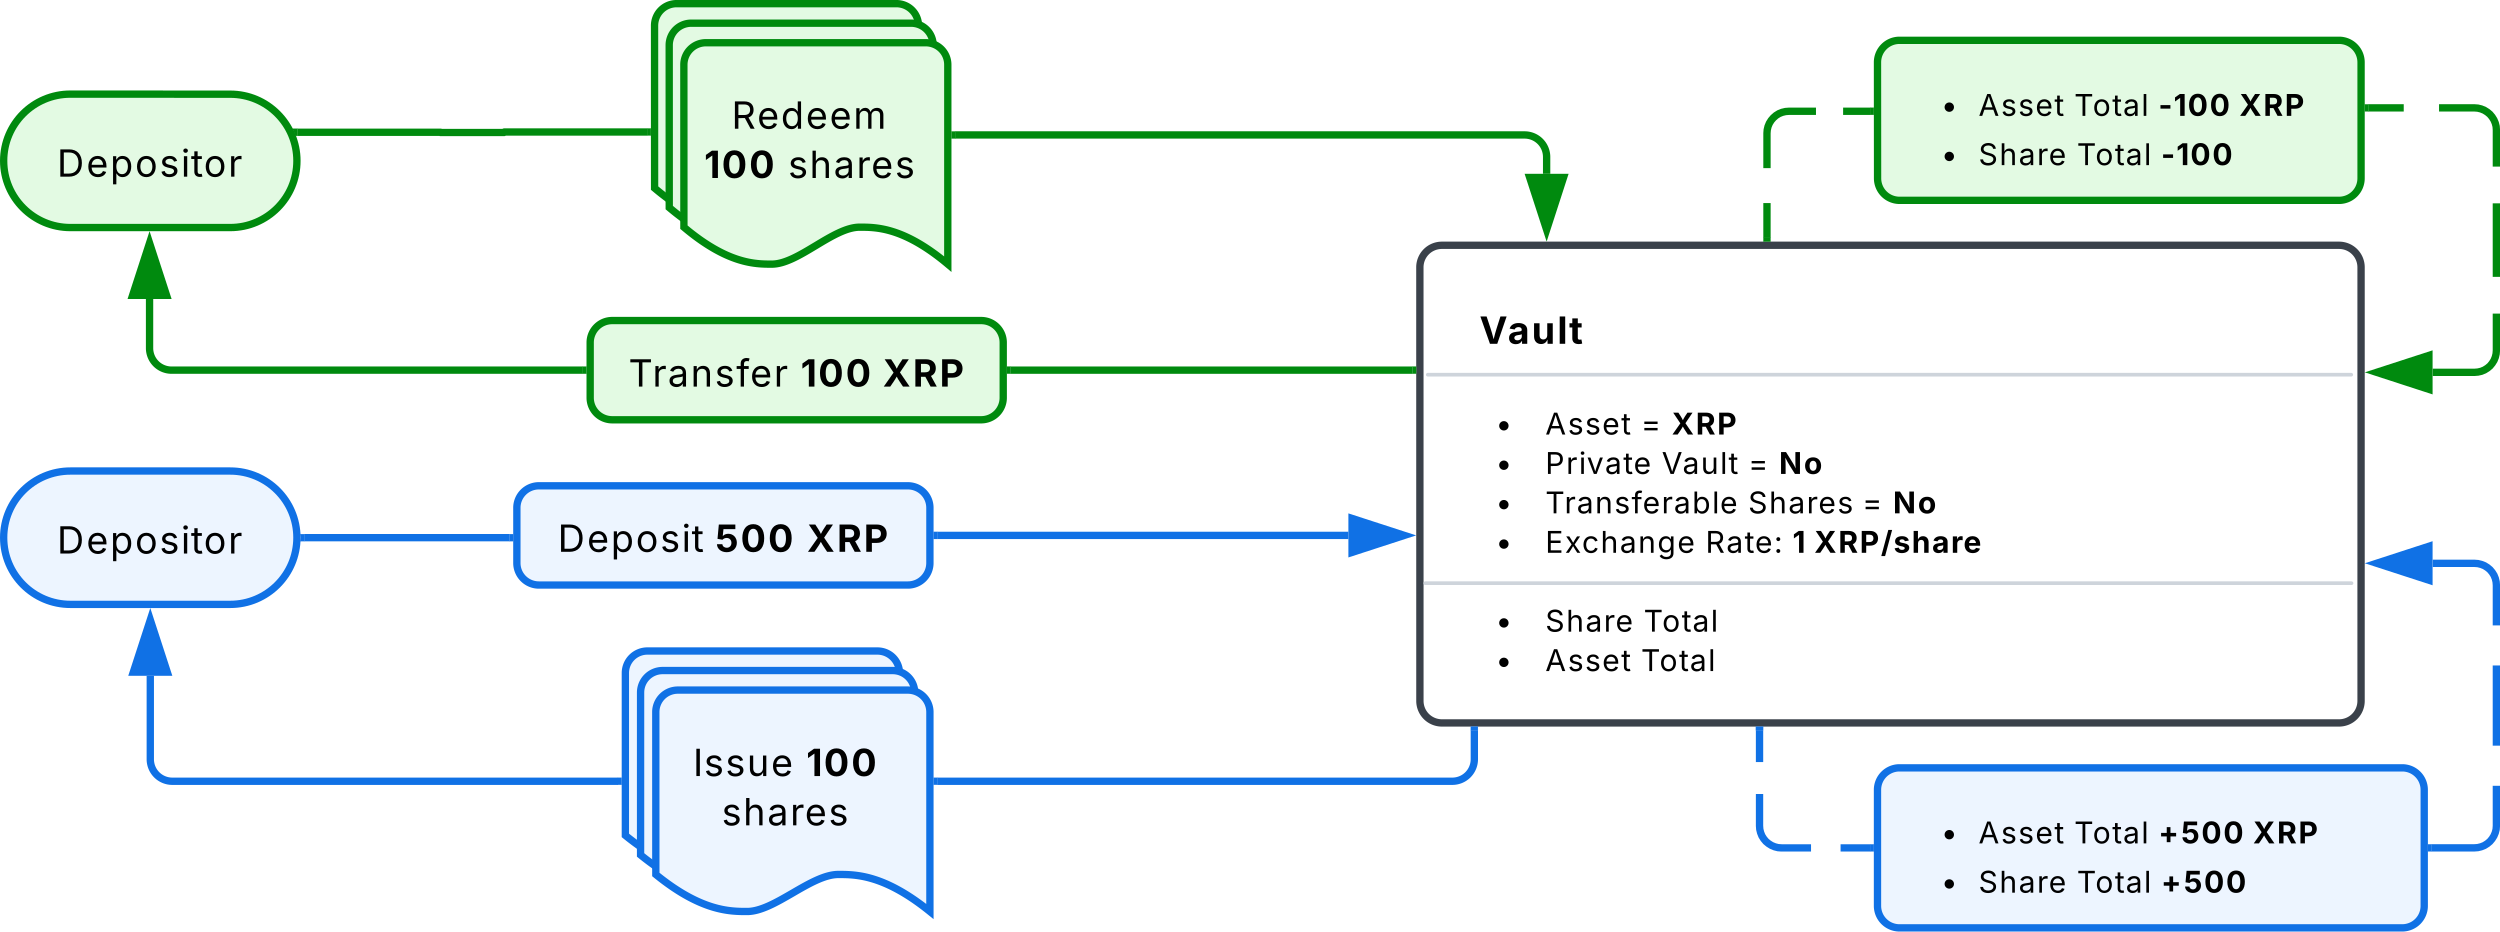 <svg xmlns="http://www.w3.org/2000/svg" xmlns:xlink="http://www.w3.org/1999/xlink" xmlns:lucid="lucid" width="682" height="254.13"><g transform="translate(-59 -229.004)" lucid:page-tab-id="Jm-Vs6M1t8Mc"><path d="M121.8 254.7c10.06 0 18.2 8.13 18.2 18.18 0 10.04-8.14 18.2-18.2 18.2H78.2c-10.06 0-18.2-8.16-18.2-18.2 0-10.05 8.14-18.2 18.2-18.2z" stroke="#008a0e" stroke-width="2" fill="#e3fae3"/><use xlink:href="#a" transform="matrix(1,0,0,1,65,259.69) translate(9.555 17.514)"/><path d="M237.56 236a6 6 0 0 1 6-6h60a6 6 0 0 1 6 6v54.4c-12.02-10.08-19.5-10.08-24.05-10.08-7.2 0-16.76 10.08-23.96 10.08-4.47 0-12.03 0-23.98-10.08z" stroke="#008a0e" stroke-width="2" fill="#e3fae3"/><path d="M241.56 241.33a6 6 0 0 1 6-6h60a6 6 0 0 1 6 6v54.4c-12.02-10.1-19.5-10.1-24.05-10.1-7.2 0-16.76 10.1-23.96 10.1-4.47 0-12.03 0-23.98-10.1z" stroke="#008a0e" stroke-width="2" fill="#e3fae3"/><path d="M245.56 246.66a6 6 0 0 1 6-6h60a6 6 0 0 1 6 6v54.4c-12.02-10.08-19.5-10.08-24.05-10.08-7.2 0-16.76 10.08-23.96 10.08-4.47 0-12.03 0-23.98-10.08z" stroke="#008a0e" stroke-width="2" fill="#e3fae3"/><use xlink:href="#b" transform="matrix(1,0,0,1,250.561,245.663) translate(8.021 18.451)"/><use xlink:href="#c" transform="matrix(1,0,0,1,250.561,245.663) translate(0.542 31.895)"/><use xlink:href="#d" transform="matrix(1,0,0,1,250.561,245.663) translate(23.443 31.895)"/><path d="M319.56 265.82h155.36a6 6 0 0 1 6 6v4.6" stroke="#008a0e" stroke-width="2" fill="none"/><path d="M319.6 266.8h-1.04v-1.95h1.03z" stroke="#008a0e" stroke-width=".05" fill="#008a0e"/><path d="M480.92 291.68l-4.63-14.26h9.25z" stroke="#008a0e" stroke-width="2" fill="#008a0e"/><path d="M446.34 301.92a6 6 0 0 1 6-6H697.1a6 6 0 0 1 6 6v118.3a6 6 0 0 1-6 6H452.35a6 6 0 0 1-6-6z" stroke="#3a414a" stroke-width="2" fill="#fff"/><use xlink:href="#e" transform="matrix(1,0,0,1,458.341,307.918) translate(0 16.217)"/><use xlink:href="#f" transform="matrix(1,0,0,1,458.341,307.918) translate(0 28.866)"/><use xlink:href="#g" transform="matrix(1,0,0,1,458.341,307.918) translate(8.611 39.621)"/><use xlink:href="#h" transform="matrix(1,0,0,1,458.341,307.918) translate(22.222 39.621)"/><use xlink:href="#i" transform="matrix(1,0,0,1,458.341,307.918) translate(48.329 39.621)"/><use xlink:href="#j" transform="matrix(1,0,0,1,458.341,307.918) translate(56.71 39.621)"/><use xlink:href="#g" transform="matrix(1,0,0,1,458.341,307.918) translate(8.611 50.376)"/><use xlink:href="#k" transform="matrix(1,0,0,1,458.341,307.918) translate(22.222 50.376)"/><use xlink:href="#l" transform="matrix(1,0,0,1,458.341,307.918) translate(53.984 50.376)"/><use xlink:href="#i" transform="matrix(1,0,0,1,458.341,307.918) translate(77.604 50.376)"/><use xlink:href="#m" transform="matrix(1,0,0,1,458.341,307.918) translate(85.985 50.376)"/><use xlink:href="#g" transform="matrix(1,0,0,1,458.341,307.918) translate(8.611 61.131)"/><use xlink:href="#n" transform="matrix(1,0,0,1,458.341,307.918) translate(22.222 61.131)"/><use xlink:href="#o" transform="matrix(1,0,0,1,458.341,307.918) translate(77.565 61.131)"/><use xlink:href="#p" transform="matrix(1,0,0,1,458.341,307.918) translate(108.694 61.131)"/><use xlink:href="#m" transform="matrix(1,0,0,1,458.341,307.918) translate(117.075 61.131)"/><use xlink:href="#g" transform="matrix(1,0,0,1,458.341,307.918) translate(8.611 71.887)"/><use xlink:href="#q" transform="matrix(1,0,0,1,458.341,307.918) translate(22.222 71.887)"/><use xlink:href="#r" transform="matrix(1,0,0,1,458.341,307.918) translate(65.929 71.887)"/><use xlink:href="#s" transform="matrix(1,0,0,1,458.341,307.918) translate(89.661 71.887)"/><use xlink:href="#t" transform="matrix(1,0,0,1,458.341,307.918) translate(95.599 71.887)"/><use xlink:href="#u" transform="matrix(1,0,0,1,458.341,307.918) translate(22.222 82.642)"/><use xlink:href="#g" transform="matrix(1,0,0,1,458.341,307.918) translate(8.611 93.397)"/><use xlink:href="#v" transform="matrix(1,0,0,1,458.341,307.918) translate(22.222 93.397)"/><use xlink:href="#w" transform="matrix(1,0,0,1,458.341,307.918) translate(49.054 93.397)"/><use xlink:href="#g" transform="matrix(1,0,0,1,458.341,307.918) translate(8.611 104.152)"/><use xlink:href="#x" transform="matrix(1,0,0,1,458.341,307.918) translate(22.222 104.152)"/><use xlink:href="#y" transform="matrix(1,0,0,1,458.341,307.918) translate(48.329 104.152)"/><path d="M448.5 331.22h251.92M447.84 388.1H700.5" stroke="#ced4db" stroke-linecap="round" fill="none"/><path d="M450.47 310.6a6 6 0 0 1 6-6H493a6 6 0 0 1 6 6v15.07a6 6 0 0 1-6 6h-36.53a6 6 0 0 1-6-6z" fill="none"/><use xlink:href="#z" transform="matrix(1,0,0,1,450.472,304.606) translate(8.971 18.182)"/><use xlink:href="#A" transform="matrix(1,0,0,1,450.472,304.606) translate(12.131 18.182)"/><path d="M571.18 246a6 6 0 0 1 6-6H697.1a6 6 0 0 1 6 6v31.66a6 6 0 0 1-6 6H577.2a6 6 0 0 1-6-6z" stroke="#008a0e" stroke-width="2" fill="#e3fae3"/><use xlink:href="#g" transform="matrix(1,0,0,1,583.184,252) translate(5.278 8.611)"/><use xlink:href="#x" transform="matrix(1,0,0,1,583.184,252) translate(15.556 8.611)"/><use xlink:href="#B" transform="matrix(1,0,0,1,583.184,252) translate(41.662 8.611)"/><use xlink:href="#C" transform="matrix(1,0,0,1,583.184,252) translate(64.631 8.611)"/><use xlink:href="#D" transform="matrix(1,0,0,1,583.184,252) translate(86.714 8.611)"/><use xlink:href="#g" transform="matrix(1,0,0,1,583.184,252) translate(5.278 22.055)"/><use xlink:href="#v" transform="matrix(1,0,0,1,583.184,252) translate(15.556 22.055)"/><use xlink:href="#B" transform="matrix(1,0,0,1,583.184,252) translate(42.387 22.055)"/><use xlink:href="#E" transform="matrix(1,0,0,1,583.184,252) translate(65.356 22.055)"/><path d="M705.1 258.43h9.64m9.63 0H734l.94.07.9.22.88.36.8.5.72.6.6.72.5.8.37.88.23.9.07.95v10.03m0 10.02v20.05m0 10.03v10.02l-.07.94-.22.92-.35.87-.5.8-.6.73-.72.6-.8.5-.88.36-.9.2-.95.08h-11.38" stroke="#008a0e" stroke-width="2" fill="none"/><path d="M705.14 259.4h-1.03v-1.94h1.04z" stroke="#008a0e" stroke-width=".05" fill="#008a0e"/><path d="M707.35 330.58l14.26-4.63v9.27z" stroke="#008a0e" stroke-width="2" fill="#008a0e"/><path d="M571.18 444.47a6 6 0 0 1 6-6h137.15a6 6 0 0 1 6 6v31.66a6 6 0 0 1-6 6H577.18a6 6 0 0 1-6-6z" stroke="#1071e5" stroke-width="2" fill="#edf5ff"/><use xlink:href="#F" transform="matrix(1,0,0,1,583.184,450.468) translate(5.278 8.611)"/><use xlink:href="#G" transform="matrix(1,0,0,1,583.184,450.468) translate(15.556 8.611)"/><use xlink:href="#H" transform="matrix(1,0,0,1,583.184,450.468) translate(41.662 8.611)"/><use xlink:href="#I" transform="matrix(1,0,0,1,583.184,450.468) translate(64.631 8.611)"/><use xlink:href="#J" transform="matrix(1,0,0,1,583.184,450.468) translate(90.438 8.611)"/><use xlink:href="#F" transform="matrix(1,0,0,1,583.184,450.468) translate(5.278 22.055)"/><use xlink:href="#K" transform="matrix(1,0,0,1,583.184,450.468) translate(15.556 22.055)"/><use xlink:href="#H" transform="matrix(1,0,0,1,583.184,450.468) translate(42.387 22.055)"/><use xlink:href="#L" transform="matrix(1,0,0,1,583.184,450.468) translate(65.356 22.055)"/><path d="M722.33 460.3H734l.94-.07.9-.22.88-.35.8-.5.72-.6.6-.72.5-.8.37-.88.23-.9.07-.95v-10.94m0-10.94v-21.88m0-10.94v-10.94l-.07-.94-.22-.92-.35-.87-.5-.8-.6-.72-.72-.6-.8-.5-.88-.35-.9-.22-.95-.07h-11.38" stroke="#1071e5" stroke-width="2" fill="none"/><path d="M722.36 461.27h-1.03v-1.94h1.03z" stroke="#1071e5" stroke-width=".05" fill="#1071e5"/><path d="M707.35 382.66l14.26-4.64v9.27z" stroke="#1071e5" stroke-width="2" fill="#1071e5"/><path d="M220 322.45a6 6 0 0 1 6-6h100.68a6 6 0 0 1 6 6v15.07a6 6 0 0 1-6 6H226a6 6 0 0 1-6-6z" stroke="#008a0e" stroke-width="2" fill="#e3fae3"/><g><use xlink:href="#M" transform="matrix(1,0,0,1,225,321.45) translate(5.463 13.014)"/><use xlink:href="#N" transform="matrix(1,0,0,1,225,321.45) translate(52.43 13.014)"/><use xlink:href="#O" transform="matrix(1,0,0,1,225,321.45) translate(74.837 13.014)"/></g><path d="M444.34 329.98H334.68" stroke="#008a0e" stroke-width="2" fill="none"/><path d="M445.34 330.96h-1.02V329h1.02zM334.7 330.96h-1.02V329h1.03z" stroke="#008a0e" stroke-width=".05" fill="#008a0e"/><path d="M218 329.98H105.8a6 6 0 0 1-6-6v-13.4" stroke="#008a0e" stroke-width="2" fill="none"/><path d="M219 330.96h-1.03V329H219z" stroke="#008a0e" stroke-width=".05" fill="#008a0e"/><path d="M99.8 295.3l4.64 14.27h-9.27z" stroke="#008a0e" stroke-width="2" fill="#008a0e"/><path d="M121.8 357.5c10.06 0 18.2 8.14 18.2 18.18 0 10.05-8.14 18.2-18.2 18.2H78.2c-10.06 0-18.2-8.15-18.2-18.2 0-10.04 8.14-18.18 18.2-18.18z" stroke="#1071e5" stroke-width="2" fill="#edf5ff"/><g><use xlink:href="#a" transform="matrix(1,0,0,1,65,362.496) translate(9.555 17.514)"/></g><path d="M200 367.53a6 6 0 0 1 6-6h100.68a6 6 0 0 1 6 6v15.07a6 6 0 0 1-6 6H206a6 6 0 0 1-6-6z" stroke="#1071e5" stroke-width="2" fill="#edf5ff"/><g><use xlink:href="#P" transform="matrix(1,0,0,1,205,366.53) translate(6.152 13.014)"/><use xlink:href="#Q" transform="matrix(1,0,0,1,205,366.53) translate(48.937 13.014)"/><use xlink:href="#R" transform="matrix(1,0,0,1,205,366.53) translate(74.148 13.014)"/></g><path d="M142 375.68h56" stroke="#1071e5" stroke-width="2" fill="none"/><path d="M142.03 376.66h-1.15l.13-.98-.12-.97h1.15zM199 376.66h-1.03v-1.95H199z" stroke="#1071e5" stroke-width=".05" fill="#1071e5"/><path d="M227.6 442.13H106a6 6 0 0 1-6-6v-22.76" stroke="#1071e5" stroke-width="2" fill="none"/><path d="M228.6 443.1h-1.03v-1.95h1.02z" stroke="#1071e5" stroke-width=".05" fill="#1071e5"/><path d="M100 398.1l4.64 14.27h-9.28z" stroke="#1071e5" stroke-width="2" fill="#1071e5"/><path d="M229.6 412.6a6 6 0 0 1 6-6h62.77a6 6 0 0 1 6 6V467c-12.5-10.1-20.26-10.1-24.97-10.1-7.48 0-17.43 10.1-24.9 10.1-4.64 0-12.5 0-24.9-10.1z" stroke="#1071e5" stroke-width="2" fill="#edf5ff"/><path d="M233.75 417.93a6 6 0 0 1 6-6h62.78a6 6 0 0 1 6 6v54.4c-12.5-10.1-20.27-10.1-24.98-10.1-7.48 0-17.42 10.1-24.9 10.1-4.64 0-12.5 0-24.9-10.1z" stroke="#1071e5" stroke-width="2" fill="#edf5ff"/><path d="M237.9 423.26a6 6 0 0 1 6-6h62.78a6 6 0 0 1 6 6v54.4c-12.5-10.1-20.26-10.1-24.97-10.1-7.47 0-17.42 10.1-24.9 10.1-4.63 0-12.5 0-24.9-10.1z" stroke="#1071e5" stroke-width="2" fill="#edf5ff"/><g><use xlink:href="#S" transform="matrix(1,0,0,1,242.901,422.26) translate(5.169 18.451)"/><use xlink:href="#T" transform="matrix(1,0,0,1,242.901,422.26) translate(36.056 18.451)"/><use xlink:href="#d" transform="matrix(1,0,0,1,242.901,422.26) translate(12.992 31.895)"/></g><path d="M140.2 265.08h38.96a.03.03 0 0 1 .03.04.03.03 0 0 0 .02.03h17.27a.07.07 0 0 0 .06-.07.07.07 0 0 1 .07-.07h38.93" stroke="#008a0e" stroke-width="2" fill="none"/><path d="M140.22 266.06h-.63l-.8-1.95h1.42zM236.56 265.98h-1.03v-1.95h1.03z" stroke="#008a0e" stroke-width=".05" fill="#008a0e"/><path d="M314.68 375.06h112.16" stroke="#1071e5" stroke-width="2" fill="none"/><path d="M314.7 376.04h-1.02v-1.95h1.03z" stroke="#1071e5" stroke-width=".05" fill="#1071e5"/><path d="M442.1 375.06l-14.26 4.64v-9.27z" stroke="#1071e5" stroke-width="2" fill="#1071e5"/><path d="M541.03 293.92v-9.52m0-9.52v-9.52l.07-.94.22-.92.36-.87.5-.8.6-.7.72-.63.8-.5.87-.35.92-.22.93-.07h7.38m7.4 0h7.38" stroke="#008a0e" stroke-width="2" fill="none"/><path d="M542 294.92h-1.95v-1.03H542zM570.18 260.33h-1.02v-1.95h1.02z" stroke="#008a0e" stroke-width=".05" fill="#008a0e"/><path d="M539 428.2v8.7m0 8.7v8.7l.07.94.22.9.35.88.5.8.6.72.72.6.8.5.88.37.9.23.95.07h8.06m8.06 0h8.06" stroke="#1071e5" stroke-width="2" fill="none"/><path d="M539.98 428.24H538v-1.03H540zM570.18 461.27h-1.02v-1.94h1.02z" stroke="#1071e5" stroke-width=".05" fill="#1071e5"/><path d="M314.68 442.13H455.2a6 6 0 0 0 6-6v-7.92" stroke="#1071e5" stroke-width="2" fill="none"/><path d="M314.7 443.1h-1.02v-1.95h1.03zM462.18 428.24h-1.95v-1.03h1.95z" stroke="#1071e5" stroke-width=".05" fill="#1071e5"/><defs><path d="M645 0H180v-1490h484c435 0 692 280 692 742 0 466-257 748-711 748zM370-168h263c363 0 539-218 539-580 0-358-176-574-521-574H370v1154" id="U"/><path d="M628 24c-324 0-524-230-524-574 0-343 198-582 503-582 237 0 487 146 487 559v75H286c9 234 145 362 343 362 132 0 231-58 273-172l174 48C1024-91 857 24 628 24zM287-650h624c-17-190-120-322-304-322-192 0-309 151-320 322" id="V"/><path d="M158 418v-1536h174v179h20c37-59 106-193 324-193 279 0 474 222 474 576 0 356-194 580-473 580-213 0-288-135-325-197h-14v591H158zm492-555c209 0 317-186 317-421 0-232-105-413-317-413-206 0-314 166-314 413 0 249 111 421 314 421" id="W"/><path d="M613 24c-304 0-509-231-509-576 0-350 205-580 509-580 305 0 511 230 511 580 0 345-206 576-511 576zm0-161c226 0 329-195 329-415 0-222-103-419-329-419-223 0-326 196-326 419 0 220 103 415 326 415" id="X"/><path d="M538 24C308 24 148-78 108-271l171-41c32 123 123 178 257 178 156 0 256-77 256-169 0-77-54-128-164-154l-186-44c-203-48-300-148-300-305 0-192 176-326 414-326 230 0 351 112 402 269l-163 42c-31-80-94-158-238-158-133 0-233 69-233 162 0 83 57 129 188 160l169 40c203 48 298 149 298 302 0 196-179 339-441 339" id="Y"/><path d="M158 0v-1118h180V0H158zm91-1301c-68 0-125-53-125-119s57-119 125-119c69 0 126 53 126 119s-57 119-126 119" id="Z"/><path d="M598-1118v154H368v674c0 100 37 144 132 144 23 0 62-6 92-12L629-6c-37 13-88 20-134 20-193 0-307-107-307-290v-688H20v-154h168v-266h180v266h230" id="aa"/><path d="M158 0v-1118h174v172h12c41-113 157-188 290-188 26 0 70 2 91 3v181c-11-2-60-10-108-10-161 0-279 109-279 260V0H158" id="ab"/><g id="a"><use transform="matrix(0.005,0,0,0.005,0,0)" xlink:href="#U"/><use transform="matrix(0.005,0,0,0.005,8.019,0)" xlink:href="#V"/><use transform="matrix(0.005,0,0,0.005,14.497,0)" xlink:href="#W"/><use transform="matrix(0.005,0,0,0.005,21.3,0)" xlink:href="#X"/><use transform="matrix(0.005,0,0,0.005,27.962,0)" xlink:href="#Y"/><use transform="matrix(0.005,0,0,0.005,33.827,0)" xlink:href="#Z"/><use transform="matrix(0.005,0,0,0.005,36.518,0)" xlink:href="#aa"/><use transform="matrix(0.005,0,0,0.005,40.044,0)" xlink:href="#X"/><use transform="matrix(0.005,0,0,0.005,46.707,0)" xlink:href="#ab"/></g><path d="M180 0v-1490h510c348 0 508 194 508 460 0 198-88 351-276 417L1256 0h-220L726-579c-117 2-238 0-356 1V0H180zm190-747h312c235 0 327-108 327-283 0-177-92-293-329-293H370v576" id="ac"/><path d="M577 24c-279 0-473-224-473-580 0-354 195-576 474-576 218 0 287 134 324 193h14v-551h180V0H922v-173h-20C865-111 790 24 577 24zm27-161c203 0 314-172 314-421 0-247-108-413-314-413-212 0-317 181-317 413 0 235 108 421 317 421" id="ad"/><path d="M158 0v-1118h175l1 205c55-151 181-225 313-225 147 0 245 90 285 228 53-141 190-228 352-228 194 0 352 125 352 384V0h-181v-749c0-161-105-225-225-225-151 0-243 103-243 244V0H807v-767c0-124-93-207-219-207-131 0-250 92-250 270V0H158" id="ae"/><g id="b"><use transform="matrix(0.005,0,0,0.005,0,0)" xlink:href="#ac"/><use transform="matrix(0.005,0,0,0.005,6.988,0)" xlink:href="#V"/><use transform="matrix(0.005,0,0,0.005,13.466,0)" xlink:href="#ad"/><use transform="matrix(0.005,0,0,0.005,20.269,0)" xlink:href="#V"/><use transform="matrix(0.005,0,0,0.005,26.747,0)" xlink:href="#V"/><use transform="matrix(0.005,0,0,0.005,33.225,0)" xlink:href="#ae"/></g><path d="M749-1490V0H444v-1221h-10L93-980v-279l329-231h327" id="af"/><path d="M690 20C314 20 94-261 94-744c0-482 221-766 596-766 376 0 597 284 597 766 0 483-219 764-597 764zm0-253c184 0 286-184 286-511 0-328-102-514-286-514-183 0-285 187-285 514s101 511 285 511" id="ag"/><g id="c"><use transform="matrix(0.005,0,0,0.005,0,0)" xlink:href="#af"/><use transform="matrix(0.005,0,0,0.005,4.791,0)" xlink:href="#ag"/><use transform="matrix(0.005,0,0,0.005,12.283,0)" xlink:href="#ag"/></g><path d="M338-670V0H158v-1490h180v566c73-149 190-208 336-208 226 0 379 139 379 422V0H872v-695c0-172-96-275-252-275-161 0-282 109-282 300" id="ah"/><path d="M471 26C259 26 90-98 90-318c0-256 228-303 435-329 202-27 287-16 287-108 0-139-79-219-234-219-161 0-248 86-283 164l-173-57c86-203 278-265 451-265 150 0 419 46 419 395V0H815v-152h-12C765-73 660 26 471 26zm31-159c199 0 310-134 310-271v-155c-30 35-226 55-295 64-131 17-246 59-246 186 0 116 97 176 231 176" id="ai"/><g id="d"><use transform="matrix(0.005,0,0,0.005,0,0)" xlink:href="#Y"/><use transform="matrix(0.005,0,0,0.005,5.865,0)" xlink:href="#ah"/><use transform="matrix(0.005,0,0,0.005,12.435,0)" xlink:href="#ai"/><use transform="matrix(0.005,0,0,0.005,18.674,0)" xlink:href="#ab"/><use transform="matrix(0.005,0,0,0.005,22.673,0)" xlink:href="#V"/><use transform="matrix(0.005,0,0,0.005,29.15,0)" xlink:href="#Y"/></g><path d="M576-274c-177 0-320-143-320-320s143-320 320-320 320 143 320 320-143 320-320 320" id="aj"/><use transform="matrix(0.004,0,0,0.004,0,0)" xlink:href="#aj" id="g"/><path d="M52 0l541-1490h220L1361 0h-200l-149-416H398L254 0H52zm404-582h497c-103-290-145-390-251-756-108 377-145 460-246 756" id="ak"/><g id="h"><use transform="matrix(0.004,0,0,0.004,0,0)" xlink:href="#ak"/><use transform="matrix(0.004,0,0,0.004,6.133,0)" xlink:href="#Y"/><use transform="matrix(0.004,0,0,0.004,10.825,0)" xlink:href="#Y"/><use transform="matrix(0.004,0,0,0.004,15.516,0)" xlink:href="#V"/><use transform="matrix(0.004,0,0,0.004,20.699,0)" xlink:href="#aa"/></g><path d="M226-283v-166h904v166H226zm0-434v-166h904v166H226" id="al"/><use transform="matrix(0.004,0,0,0.004,0,0)" xlink:href="#al" id="i"/><path d="M51 0l535-762-487-728h354c99 152 240 357 306 516 68-159 211-365 312-516h346L934-771 1461 0h-362C993-164 838-379 756-546 674-378 513-163 404 0H51" id="am"/><path d="M135 0v-1490h581c339 0 533 192 533 485 0 204-94 351-264 424L1302 0H964L680-532H440V0H135zm305-779h220c186 0 274-77 274-226 0-150-88-233-275-233H440v459" id="an"/><path d="M135 0v-1490h581c339 0 533 210 533 503 0 295-197 500-540 500H440V0H135zm305-733h220c186 0 274-104 274-254s-88-251-275-251H440v505" id="ao"/><g id="j"><use transform="matrix(0.004,0,0,0.004,0,0)" xlink:href="#am"/><use transform="matrix(0.004,0,0,0.004,6.562,0)" xlink:href="#an"/><use transform="matrix(0.004,0,0,0.004,12.4,0)" xlink:href="#ao"/></g><path d="M180 0v-1490h510c348 0 508 209 508 474 0 266-160 477-507 477H370V0H180zm190-706h312c236 0 327-133 327-310 0-176-91-307-329-307H370v617" id="ap"/><path d="M481 0L54-1118h197c107 314 236 620 325 951 87-331 217-637 324-951h197L670 0H481" id="aq"/><g id="k"><use transform="matrix(0.004,0,0,0.004,0,0)" xlink:href="#ap"/><use transform="matrix(0.004,0,0,0.004,5.677,0)" xlink:href="#ab"/><use transform="matrix(0.004,0,0,0.004,9.162,0)" xlink:href="#Z"/><use transform="matrix(0.004,0,0,0.004,11.315,0)" xlink:href="#aq"/><use transform="matrix(0.004,0,0,0.004,16.267,0)" xlink:href="#ai"/><use transform="matrix(0.004,0,0,0.004,21.259,0)" xlink:href="#aa"/><use transform="matrix(0.004,0,0,0.004,24.08,0)" xlink:href="#V"/></g><path d="M600 0L52-1490h200c166 485 304 806 458 1336 156-533 285-846 449-1336h202L819 0H600" id="ar"/><path d="M537 14c-226 0-379-139-379-422v-710h180v695c0 172 97 275 253 275 160 0 281-109 281-300v-670h181V0H879v-209C806-46 684 14 537 14" id="as"/><path d="M338-1490V0H158v-1490h180" id="at"/><g id="l"><use transform="matrix(0.004,0,0,0.004,0,0)" xlink:href="#ar"/><use transform="matrix(0.004,0,0,0.004,5.681,0)" xlink:href="#ai"/><use transform="matrix(0.004,0,0,0.004,10.673,0)" xlink:href="#as"/><use transform="matrix(0.004,0,0,0.004,15.929,0)" xlink:href="#at"/><use transform="matrix(0.004,0,0,0.004,18.212,0)" xlink:href="#aa"/></g><path d="M135 0v-1490h340l471 754c59 97 122 210 187 365-32-387-14-721-19-1119h312V0h-341C855-382 627-689 427-1113c32 420 16 695 20 1113H135" id="au"/><path d="M628 22C291 22 81-210 81-554c0-346 210-578 547-578 336 0 547 232 547 578 0 344-211 576-547 576zm0-236c160 0 242-146 242-341 0-197-82-341-242-341S387-753 387-555c0 195 81 341 241 341" id="av"/><g id="m"><use transform="matrix(0.004,0,0,0.004,0,0)" xlink:href="#au"/><use transform="matrix(0.004,0,0,0.004,6.775,0)" xlink:href="#av"/></g><path d="M98-1322v-168h1126v168H757V0H567v-1322H98" id="aw"/><path d="M338-670V0H158v-1118h173l1 207c72-158 192-221 342-221 226 0 378 139 378 422V0H872v-695c0-172-96-275-252-275-161 0-282 109-282 300" id="ax"/><path d="M678-1118v154H420V0H240v-964H20v-154h220v-149c0-194 155-293 318-293 85 0 141 18 168 30l-50 154c-19-6-47-17-97-17-111 0-159 58-159 166v109h258" id="ay"/><path d="M677 24c-213 0-288-135-325-197h-20V0H158v-1490h180v551h14c37-59 106-193 324-193 279 0 474 222 474 576 0 356-194 580-473 580zm-27-161c209 0 317-186 317-421 0-232-105-413-317-413-206 0-314 166-314 413 0 249 111 421 314 421" id="az"/><g id="n"><use transform="matrix(0.004,0,0,0.004,0,0)" xlink:href="#aw"/><use transform="matrix(0.004,0,0,0.004,5.234,0)" xlink:href="#ab"/><use transform="matrix(0.004,0,0,0.004,8.581,0)" xlink:href="#ai"/><use transform="matrix(0.004,0,0,0.004,13.572,0)" xlink:href="#ax"/><use transform="matrix(0.004,0,0,0.004,18.824,0)" xlink:href="#Y"/><use transform="matrix(0.004,0,0,0.004,23.516,0)" xlink:href="#ay"/><use transform="matrix(0.004,0,0,0.004,26.545,0)" xlink:href="#V"/><use transform="matrix(0.004,0,0,0.004,31.727,0)" xlink:href="#ab"/><use transform="matrix(0.004,0,0,0.004,35.074,0)" xlink:href="#ai"/><use transform="matrix(0.004,0,0,0.004,40.065,0)" xlink:href="#az"/><use transform="matrix(0.004,0,0,0.004,45.508,0)" xlink:href="#at"/><use transform="matrix(0.004,0,0,0.004,47.661,0)" xlink:href="#V"/></g><path d="M657 26c-323 0-524-166-541-416h195c15 169 171 246 346 246 202 0 356-106 356-265 5-203-294-238-475-293-239-73-380-191-380-389 0-252 224-419 512-419 294 0 499 171 508 396H992c-17-145-151-228-328-228-193 0-321 102-321 242 0 156 175 211 284 241l149 41c160 44 422 134 422 412 0 244-197 432-541 432" id="aA"/><g id="o"><use transform="matrix(0.004,0,0,0.004,0,0)" xlink:href="#aA"/><use transform="matrix(0.004,0,0,0.004,5.703,0)" xlink:href="#ah"/><use transform="matrix(0.004,0,0,0.004,10.959,0)" xlink:href="#ai"/><use transform="matrix(0.004,0,0,0.004,15.951,0)" xlink:href="#ab"/><use transform="matrix(0.004,0,0,0.004,19.149,0)" xlink:href="#V"/><use transform="matrix(0.004,0,0,0.004,24.332,0)" xlink:href="#Y"/></g><use transform="matrix(0.004,0,0,0.004,0,0)" xlink:href="#al" id="p"/><path d="M180 0v-1490h908v168H370v486h669v168H370v500h727V0H180" id="aB"/><path d="M65 0l393-574-370-544h210c88 136 192 297 267 435 67-142 176-302 264-435h206L661-564 1053 0H844c-94-144-206-310-287-458C484-308 366-142 273 0H65" id="aC"/><path d="M613 24c-304 0-509-231-509-576 0-350 205-580 509-580 216 0 392 114 453 309l-173 49c-33-115-133-197-280-197-223 0-326 196-326 419 0 220 103 415 326 415 150 0 252-85 285-206l172 49C1010-95 832 24 613 24" id="aD"/><path d="M611 442c-248 0-391-105-460-228l146-94c47 65 117 165 314 165 178 0 307-82 307-266v-224h-17C863-141 792-18 576-18c-268 0-472-195-472-546 0-346 197-568 476-568 216 0 288 133 326 193h17v-179h175V29c0 289-215 413-487 413zm-5-620c203 0 314-146 314-390 0-237-108-403-314-403-213 0-319 180-319 403 0 230 109 390 319 390" id="aE"/><g id="q"><use transform="matrix(0.004,0,0,0.004,0,0)" xlink:href="#aB"/><use transform="matrix(0.004,0,0,0.004,5.343,0)" xlink:href="#aC"/><use transform="matrix(0.004,0,0,0.004,9.996,0)" xlink:href="#aD"/><use transform="matrix(0.004,0,0,0.004,15.074,0)" xlink:href="#ah"/><use transform="matrix(0.004,0,0,0.004,20.33,0)" xlink:href="#ai"/><use transform="matrix(0.004,0,0,0.004,25.321,0)" xlink:href="#ax"/><use transform="matrix(0.004,0,0,0.004,30.573,0)" xlink:href="#aE"/><use transform="matrix(0.004,0,0,0.004,36.024,0)" xlink:href="#V"/></g><path d="M295 13c-75 0-135-60-135-135s60-135 135-135 135 60 135 135S370 13 295 13zm0-809c-75 0-135-60-135-135s60-135 135-135 135 60 135 135-60 135-135 135" id="aF"/><g id="r"><use transform="matrix(0.004,0,0,0.004,0,0)" xlink:href="#ac"/><use transform="matrix(0.004,0,0,0.004,5.677,0)" xlink:href="#ai"/><use transform="matrix(0.004,0,0,0.004,10.668,0)" xlink:href="#aa"/><use transform="matrix(0.004,0,0,0.004,13.49,0)" xlink:href="#V"/><use transform="matrix(0.004,0,0,0.004,18.672,0)" xlink:href="#aF"/></g><use transform="matrix(0.004,0,0,0.004,0,0)" xlink:href="#af" id="s"/><path d="M768-1560L288 224H28l480-1784h260" id="aG"/><path d="M572 22C302 22 117-98 78-306l279-48c29 105 101 156 224 156 114 0 185-48 185-115 0-118-228-130-337-155-215-49-322-150-322-317 0-215 187-347 470-347 265 0 424 116 466 298l-266 47c-24-76-87-130-196-130-98 0-174 46-174 113 0 56 38 95 144 117l201 40c216 44 320 143 320 302 0 220-207 367-500 367" id="aH"/><path d="M428-647V0H128v-1490h294v586c65-146 175-228 341-228 232 0 385 159 385 421V0H847v-659c0-139-76-222-202-222-128 0-217 86-217 234" id="aI"/><path d="M440 22C227 22 68-92 68-313c0-250 202-322 422-343 195-21 271-24 271-105 0-95-63-149-175-149-116 0-187 57-211 129l-275-46c57-194 237-305 487-305 240 0 474 108 474 379V0H777v-155h-10C713-51 605 22 440 22zm85-211c140 0 238-93 238-211v-121c-37 26-156 42-222 51-111 16-185 59-185 149 0 87 70 132 169 132" id="aJ"/><path d="M128 0v-1118h290v195h12c54-169 184-238 367-200v268c-27-8-86-15-130-15-138 0-239 95-239 234V0H128" id="aK"/><path d="M633 22C291 22 81-200 81-553c0-345 210-579 537-579 292 0 525 185 525 567v84H378c7 183 109 277 260 277 105 0 184-46 216-132l272 51C1071-99 893 22 633 22zM380-669h474c-15-146-94-237-233-237-143 0-229 99-241 237" id="aL"/><g id="t"><use transform="matrix(0.004,0,0,0.004,0,0)" xlink:href="#am"/><use transform="matrix(0.004,0,0,0.004,6.562,0)" xlink:href="#an"/><use transform="matrix(0.004,0,0,0.004,12.4,0)" xlink:href="#ao"/><use transform="matrix(0.004,0,0,0.004,18.16,0)" xlink:href="#aG"/><use transform="matrix(0.004,0,0,0.004,21.61,0)" xlink:href="#aH"/><use transform="matrix(0.004,0,0,0.004,26.589,0)" xlink:href="#aI"/><use transform="matrix(0.004,0,0,0.004,32.122,0)" xlink:href="#aJ"/><use transform="matrix(0.004,0,0,0.004,37.283,0)" xlink:href="#aK"/><use transform="matrix(0.004,0,0,0.004,40.686,0)" xlink:href="#aL"/></g><g id="v"><use transform="matrix(0.004,0,0,0.004,0,0)" xlink:href="#aA"/><use transform="matrix(0.004,0,0,0.004,5.703,0)" xlink:href="#ah"/><use transform="matrix(0.004,0,0,0.004,10.959,0)" xlink:href="#ai"/><use transform="matrix(0.004,0,0,0.004,15.951,0)" xlink:href="#ab"/><use transform="matrix(0.004,0,0,0.004,19.149,0)" xlink:href="#V"/></g><g id="w"><use transform="matrix(0.004,0,0,0.004,0,0)" xlink:href="#aw"/><use transform="matrix(0.004,0,0,0.004,5.043,0)" xlink:href="#X"/><use transform="matrix(0.004,0,0,0.004,10.373,0)" xlink:href="#aa"/><use transform="matrix(0.004,0,0,0.004,13.325,0)" xlink:href="#ai"/><use transform="matrix(0.004,0,0,0.004,18.316,0)" xlink:href="#at"/></g><g id="x"><use transform="matrix(0.004,0,0,0.004,0,0)" xlink:href="#ak"/><use transform="matrix(0.004,0,0,0.004,6.133,0)" xlink:href="#Y"/><use transform="matrix(0.004,0,0,0.004,10.825,0)" xlink:href="#Y"/><use transform="matrix(0.004,0,0,0.004,15.516,0)" xlink:href="#V"/><use transform="matrix(0.004,0,0,0.004,20.699,0)" xlink:href="#aa"/></g><g id="y"><use transform="matrix(0.004,0,0,0.004,0,0)" xlink:href="#aw"/><use transform="matrix(0.004,0,0,0.004,5.043,0)" xlink:href="#X"/><use transform="matrix(0.004,0,0,0.004,10.373,0)" xlink:href="#aa"/><use transform="matrix(0.004,0,0,0.004,13.325,0)" xlink:href="#ai"/><use transform="matrix(0.004,0,0,0.004,18.316,0)" xlink:href="#at"/></g><path d="M571 0L49-1490h339c138 427 271 775 384 1244 111-471 237-815 371-1244h337L970 0H571" id="aM"/><path d="M513 14c-232 0-385-159-385-421v-711h300v659c0 139 76 222 202 222 127 0 217-86 217-234v-647h301V0H864l-4-232C797-74 683 14 513 14" id="aN"/><path d="M428-1490V0H128v-1490h300" id="aO"/><path d="M683-1118v229H474v562c0 71 29 104 102 104 23 0 73-7 95-13l43 225C647 9 580 16 520 16 296 16 174-96 174-301v-588H20v-229h154v-266h300v266h209" id="aP"/><g id="A"><use transform="matrix(0.005,0,0,0.005,0,0)" xlink:href="#aM"/><use transform="matrix(0.005,0,0,0.005,7.725,0)" xlink:href="#aJ"/><use transform="matrix(0.005,0,0,0.005,14.248,0)" xlink:href="#aN"/><use transform="matrix(0.005,0,0,0.005,21.243,0)" xlink:href="#aO"/><use transform="matrix(0.005,0,0,0.005,24.452,0)" xlink:href="#aP"/></g><g id="B"><use transform="matrix(0.004,0,0,0.004,0,0)" xlink:href="#aw"/><use transform="matrix(0.004,0,0,0.004,5.043,0)" xlink:href="#X"/><use transform="matrix(0.004,0,0,0.004,10.373,0)" xlink:href="#aa"/><use transform="matrix(0.004,0,0,0.004,13.325,0)" xlink:href="#ai"/><use transform="matrix(0.004,0,0,0.004,18.316,0)" xlink:href="#at"/></g><path d="M818-733v240H140v-240h678" id="aQ"/><g id="C"><use transform="matrix(0.004,0,0,0.004,0,0)" xlink:href="#aQ"/><use transform="matrix(0.004,0,0,0.004,4.158,0)" xlink:href="#af"/><use transform="matrix(0.004,0,0,0.004,7.99,0)" xlink:href="#ag"/><use transform="matrix(0.004,0,0,0.004,13.984,0)" xlink:href="#ag"/></g><g id="D"><use transform="matrix(0.004,0,0,0.004,0,0)" xlink:href="#am"/><use transform="matrix(0.004,0,0,0.004,6.562,0)" xlink:href="#an"/><use transform="matrix(0.004,0,0,0.004,12.4,0)" xlink:href="#ao"/></g><g id="E"><use transform="matrix(0.004,0,0,0.004,0,0)" xlink:href="#aQ"/><use transform="matrix(0.004,0,0,0.004,4.158,0)" xlink:href="#af"/><use transform="matrix(0.004,0,0,0.004,7.99,0)" xlink:href="#ag"/><use transform="matrix(0.004,0,0,0.004,13.984,0)" xlink:href="#ag"/></g><use transform="matrix(0.004,0,0,0.004,0,0)" xlink:href="#aj" id="F"/><g id="G"><use transform="matrix(0.004,0,0,0.004,0,0)" xlink:href="#ak"/><use transform="matrix(0.004,0,0,0.004,6.133,0)" xlink:href="#Y"/><use transform="matrix(0.004,0,0,0.004,10.825,0)" xlink:href="#Y"/><use transform="matrix(0.004,0,0,0.004,15.516,0)" xlink:href="#V"/><use transform="matrix(0.004,0,0,0.004,20.699,0)" xlink:href="#aa"/></g><g id="H"><use transform="matrix(0.004,0,0,0.004,0,0)" xlink:href="#aw"/><use transform="matrix(0.004,0,0,0.004,5.043,0)" xlink:href="#X"/><use transform="matrix(0.004,0,0,0.004,10.373,0)" xlink:href="#aa"/><use transform="matrix(0.004,0,0,0.004,13.325,0)" xlink:href="#ai"/><use transform="matrix(0.004,0,0,0.004,18.316,0)" xlink:href="#at"/></g><path d="M568-82v-393H183v-240h385v-393h254v393h386v240H822v393H568" id="aR"/><path d="M664 20c-306 0-529-183-535-438h297c6 117 110 196 238 196 149 0 255-108 255-266 0-159-108-270-261-270-89 0-178 39-224 98l-274-48 72-782h901v252H485l-39 377h8c53-72 165-124 294-124 269 0 467 204 467 490 0 300-224 515-551 515" id="aS"/><g id="I"><use transform="matrix(0.004,0,0,0.004,0,0)" xlink:href="#aR"/><use transform="matrix(0.004,0,0,0.004,6.033,0)" xlink:href="#aS"/><use transform="matrix(0.004,0,0,0.004,11.714,0)" xlink:href="#ag"/><use transform="matrix(0.004,0,0,0.004,17.708,0)" xlink:href="#ag"/></g><g id="J"><use transform="matrix(0.004,0,0,0.004,0,0)" xlink:href="#am"/><use transform="matrix(0.004,0,0,0.004,6.562,0)" xlink:href="#an"/><use transform="matrix(0.004,0,0,0.004,12.4,0)" xlink:href="#ao"/></g><g id="K"><use transform="matrix(0.004,0,0,0.004,0,0)" xlink:href="#aA"/><use transform="matrix(0.004,0,0,0.004,5.703,0)" xlink:href="#ah"/><use transform="matrix(0.004,0,0,0.004,10.959,0)" xlink:href="#ai"/><use transform="matrix(0.004,0,0,0.004,15.951,0)" xlink:href="#ab"/><use transform="matrix(0.004,0,0,0.004,19.149,0)" xlink:href="#V"/></g><g id="L"><use transform="matrix(0.004,0,0,0.004,0,0)" xlink:href="#aR"/><use transform="matrix(0.004,0,0,0.004,6.033,0)" xlink:href="#aS"/><use transform="matrix(0.004,0,0,0.004,11.714,0)" xlink:href="#ag"/><use transform="matrix(0.004,0,0,0.004,17.708,0)" xlink:href="#ag"/></g><g id="M"><use transform="matrix(0.005,0,0,0.005,0,0)" xlink:href="#aw"/><use transform="matrix(0.005,0,0,0.005,6.543,0)" xlink:href="#ab"/><use transform="matrix(0.005,0,0,0.005,10.726,0)" xlink:href="#ai"/><use transform="matrix(0.005,0,0,0.005,16.965,0)" xlink:href="#ax"/><use transform="matrix(0.005,0,0,0.005,23.53,0)" xlink:href="#Y"/><use transform="matrix(0.005,0,0,0.005,29.395,0)" xlink:href="#ay"/><use transform="matrix(0.005,0,0,0.005,33.181,0)" xlink:href="#V"/><use transform="matrix(0.005,0,0,0.005,39.659,0)" xlink:href="#ab"/></g><g id="N"><use transform="matrix(0.005,0,0,0.005,0,0)" xlink:href="#af"/><use transform="matrix(0.005,0,0,0.005,4.791,0)" xlink:href="#ag"/><use transform="matrix(0.005,0,0,0.005,12.283,0)" xlink:href="#ag"/></g><g id="O"><use transform="matrix(0.005,0,0,0.005,0,0)" xlink:href="#am"/><use transform="matrix(0.005,0,0,0.005,8.203,0)" xlink:href="#an"/><use transform="matrix(0.005,0,0,0.005,15.5,0)" xlink:href="#ao"/></g><g id="P"><use transform="matrix(0.005,0,0,0.005,0,0)" xlink:href="#U"/><use transform="matrix(0.005,0,0,0.005,8.019,0)" xlink:href="#V"/><use transform="matrix(0.005,0,0,0.005,14.497,0)" xlink:href="#W"/><use transform="matrix(0.005,0,0,0.005,21.3,0)" xlink:href="#X"/><use transform="matrix(0.005,0,0,0.005,27.962,0)" xlink:href="#Y"/><use transform="matrix(0.005,0,0,0.005,33.827,0)" xlink:href="#Z"/><use transform="matrix(0.005,0,0,0.005,36.518,0)" xlink:href="#aa"/></g><g id="Q"><use transform="matrix(0.005,0,0,0.005,0,0)" xlink:href="#aS"/><use transform="matrix(0.005,0,0,0.005,7.102,0)" xlink:href="#ag"/><use transform="matrix(0.005,0,0,0.005,14.594,0)" xlink:href="#ag"/></g><g id="R"><use transform="matrix(0.005,0,0,0.005,0,0)" xlink:href="#am"/><use transform="matrix(0.005,0,0,0.005,8.203,0)" xlink:href="#an"/><use transform="matrix(0.005,0,0,0.005,15.5,0)" xlink:href="#ao"/></g><path d="M370-1490V0H180v-1490h190" id="aT"/><g id="S"><use transform="matrix(0.005,0,0,0.005,0,0)" xlink:href="#aT"/><use transform="matrix(0.005,0,0,0.005,2.984,0)" xlink:href="#Y"/><use transform="matrix(0.005,0,0,0.005,8.849,0)" xlink:href="#Y"/><use transform="matrix(0.005,0,0,0.005,14.714,0)" xlink:href="#as"/><use transform="matrix(0.005,0,0,0.005,21.284,0)" xlink:href="#V"/></g><g id="T"><use transform="matrix(0.005,0,0,0.005,0,0)" xlink:href="#af"/><use transform="matrix(0.005,0,0,0.005,4.791,0)" xlink:href="#ag"/><use transform="matrix(0.005,0,0,0.005,12.283,0)" xlink:href="#ag"/></g></defs></g></svg>